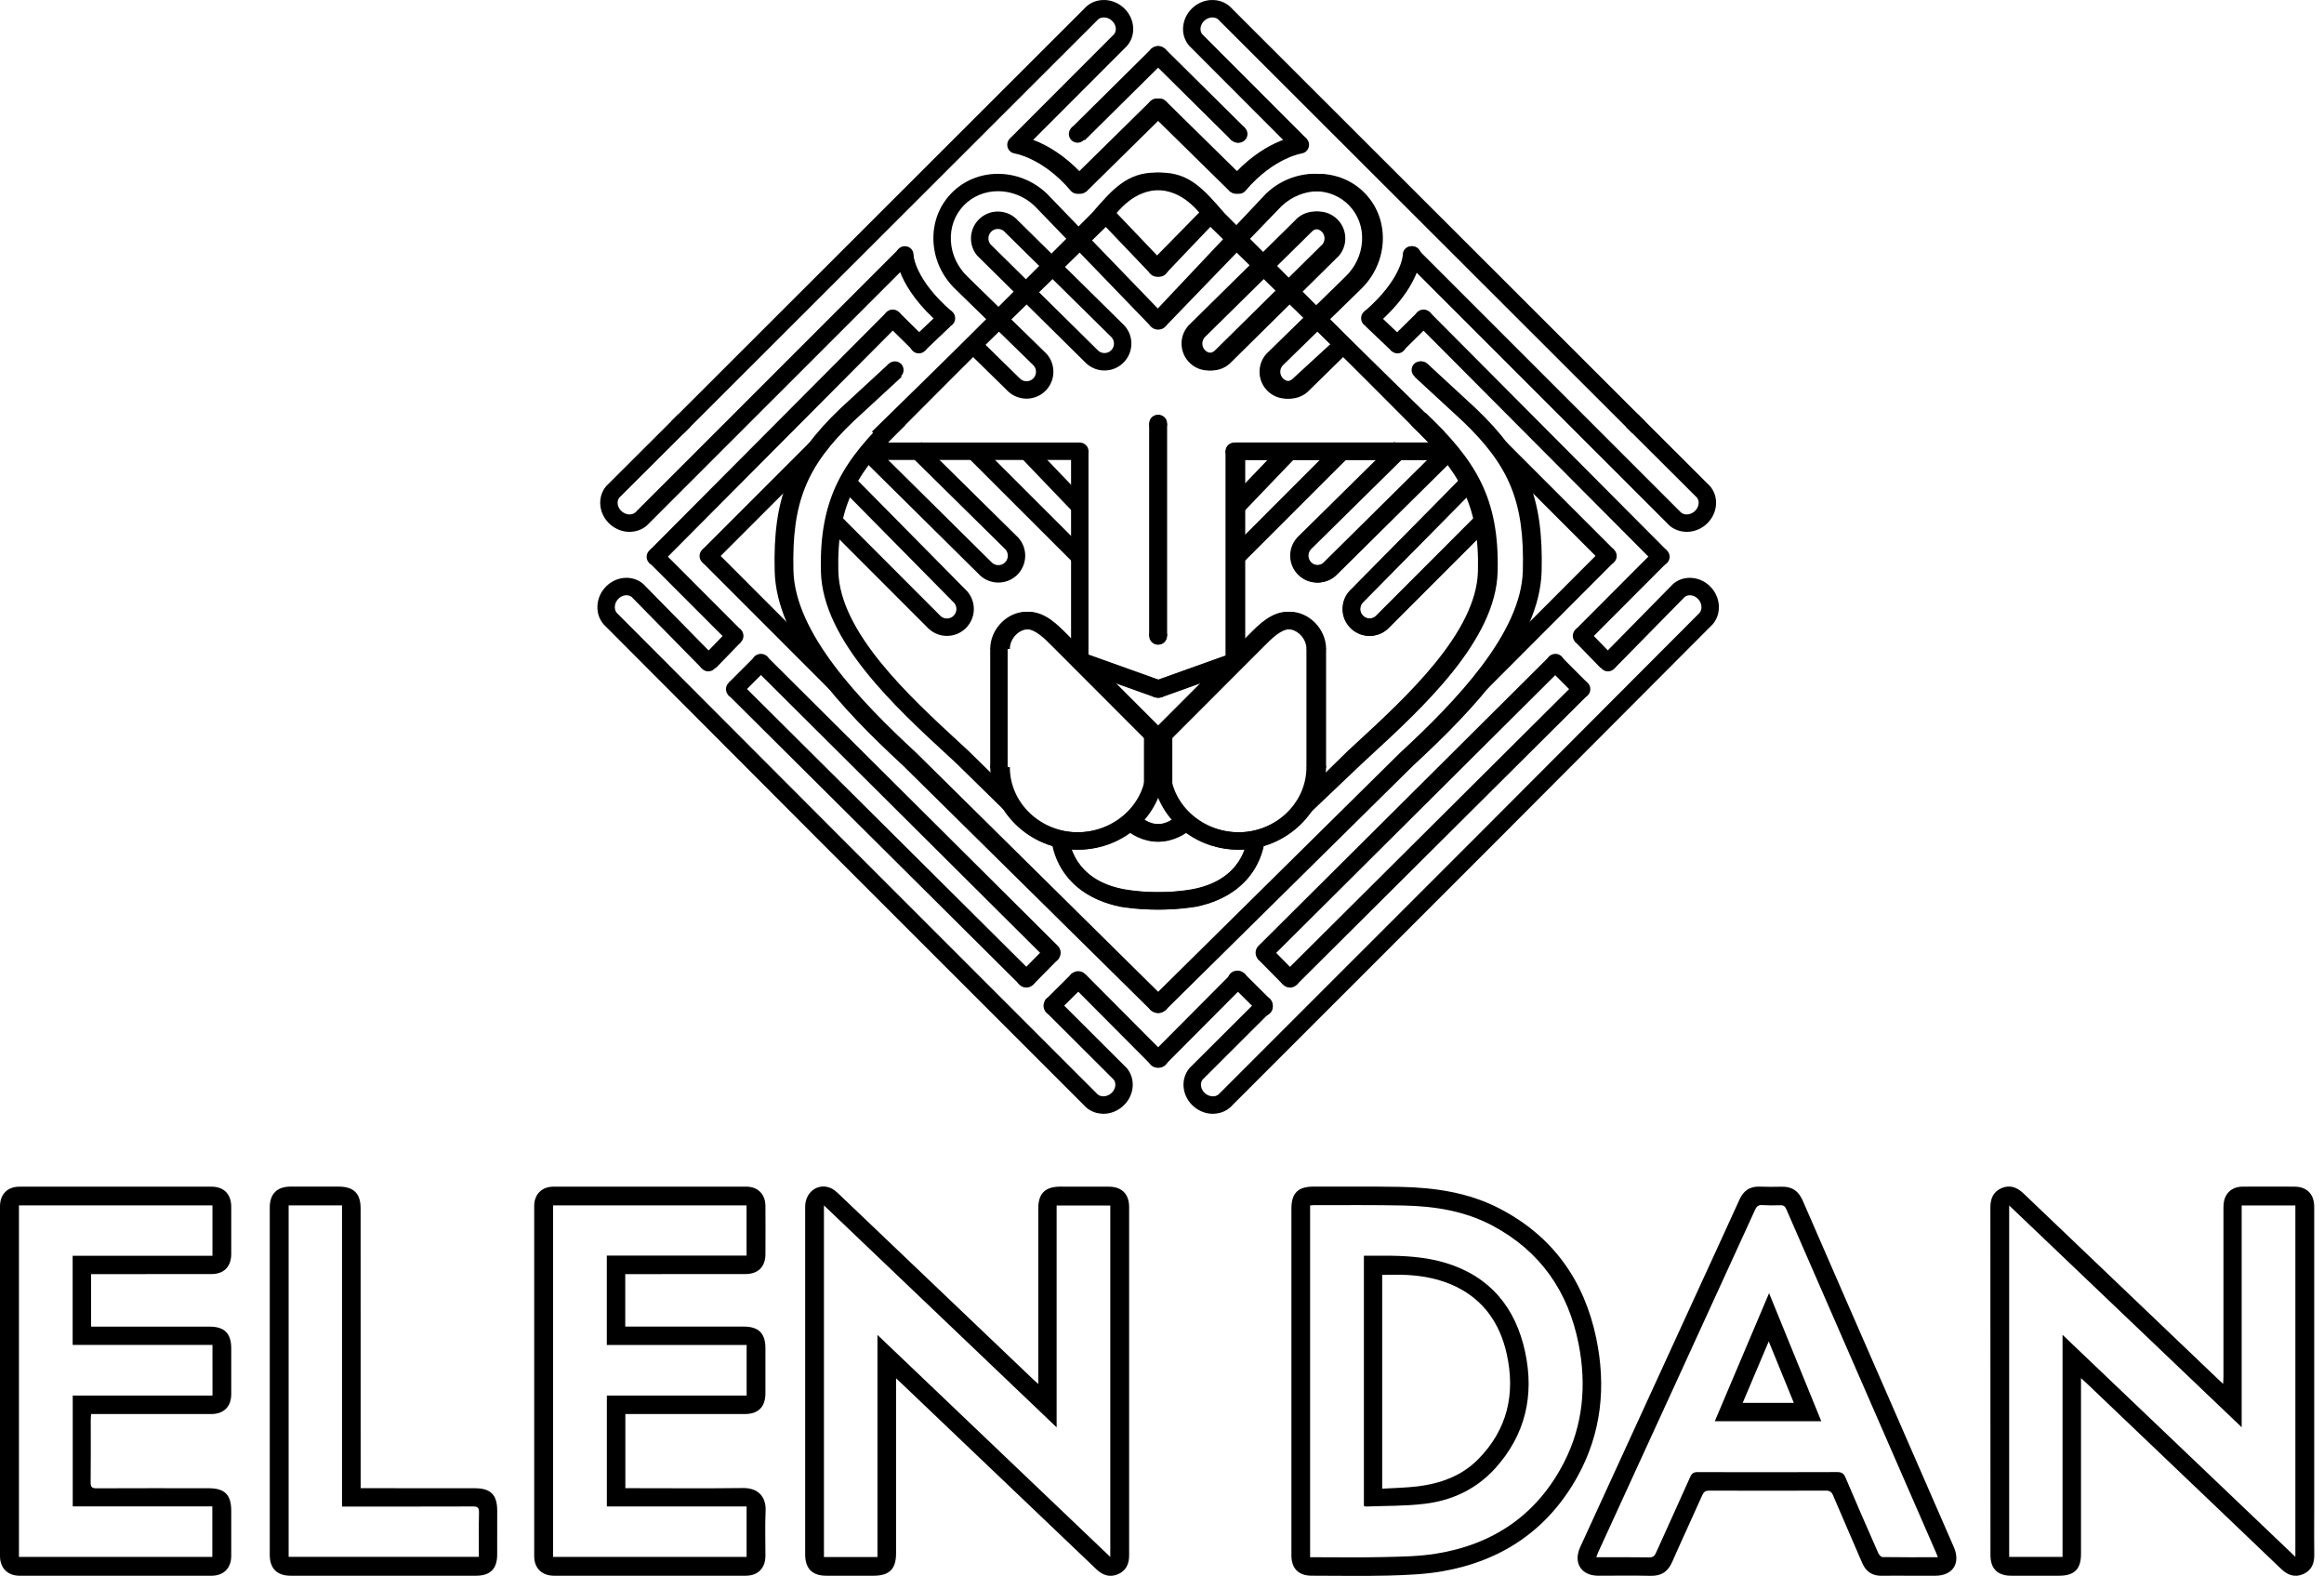 <svg width="118" height="80" viewBox="0 0 118 80" fill="none" xmlns="http://www.w3.org/2000/svg">
<path d="M58.281 53.709C58.281 53.983 58.502 54.201 58.775 54.201C59.046 54.201 59.267 53.982 59.267 53.709C59.267 53.438 59.046 53.215 58.775 53.215C58.502 53.215 58.281 53.419 58.281 53.709Z" fill="black"/>
<path d="M59.33 53.709C59.33 53.983 59.109 54.201 58.836 54.201C58.565 54.201 58.343 53.982 58.343 53.709C58.343 53.438 58.565 53.215 58.836 53.215C59.109 53.215 59.33 53.419 59.33 53.709Z" fill="black"/>
<path d="M58.281 50.929C58.281 51.202 58.502 51.424 58.775 51.424C59.046 51.424 59.267 51.202 59.267 50.929C59.267 50.658 59.046 50.438 58.775 50.438C58.502 50.438 58.281 50.641 58.281 50.929Z" fill="black"/>
<path d="M52.871 48.366C52.871 48.637 53.091 48.858 53.364 48.858C53.635 48.858 53.855 48.637 53.855 48.366C53.855 48.093 53.635 47.872 53.364 47.872C53.091 47.872 52.871 48.077 52.871 48.366Z" fill="black"/>
<path d="M51.617 49.641C51.617 49.911 51.838 50.134 52.11 50.134C52.383 50.134 52.604 49.911 52.604 49.641C52.604 49.367 52.383 49.147 52.11 49.147C51.838 49.147 51.617 49.35 51.617 49.641Z" fill="black"/>
<path d="M54.255 49.793C54.255 50.065 54.477 50.286 54.748 50.286C55.021 50.286 55.242 50.065 55.242 49.793C55.242 49.519 55.021 49.301 54.748 49.301C54.477 49.301 54.255 49.502 54.255 49.793Z" fill="black"/>
<path d="M52.984 51.057C52.984 51.329 53.206 51.549 53.478 51.549C53.75 51.549 53.971 51.329 53.971 51.057C53.971 50.785 53.75 50.565 53.478 50.565C53.206 50.564 52.984 50.767 52.984 51.057Z" fill="black"/>
<path d="M62.334 49.767C62.334 50.038 62.554 50.258 62.827 50.258C63.099 50.258 63.32 50.038 63.32 49.767C63.32 49.493 63.099 49.273 62.827 49.273C62.554 49.273 62.334 49.477 62.334 49.767Z" fill="black"/>
<path d="M63.642 51.091C63.642 51.364 63.863 51.585 64.135 51.585C64.408 51.585 64.628 51.364 64.628 51.091C64.628 50.82 64.408 50.598 64.135 50.598C63.863 50.598 63.642 50.802 63.642 51.091Z" fill="black"/>
<path d="M53.76 48.664L53.129 48.043L51.826 49.364L52.456 49.986L53.76 48.664Z" fill="black"/>
<path d="M53.685 51.399L53.063 50.771L54.437 49.404L55.06 50.032L53.685 51.399Z" fill="black"/>
<path d="M58.362 53.973L54.513 50.105L55.138 49.48L58.99 53.349L58.362 53.973Z" fill="black"/>
<path d="M83.888 28.266C83.888 28.511 84.086 28.711 84.332 28.711C84.577 28.711 84.775 28.511 84.775 28.266C84.775 28.021 84.577 27.822 84.332 27.822C84.086 27.822 83.888 28.005 83.888 28.266Z" fill="black"/>
<path d="M81.2 28.224C81.2 28.47 81.399 28.669 81.643 28.669C81.888 28.669 82.088 28.47 82.088 28.224C82.088 27.979 81.889 27.779 81.643 27.779C81.399 27.779 81.2 27.965 81.2 28.224Z" fill="black"/>
<path d="M81.2 33.637C81.2 33.881 81.399 34.082 81.643 34.082C81.888 34.082 82.088 33.881 82.088 33.637C82.088 33.391 81.889 33.192 81.643 33.192C81.399 33.192 81.2 33.375 81.2 33.637Z" fill="black"/>
<path d="M59.328 50.929C59.328 51.202 59.107 51.424 58.834 51.424C58.563 51.424 58.341 51.202 58.341 50.929C58.341 50.658 58.563 50.438 58.834 50.438C59.107 50.438 59.328 50.641 59.328 50.929Z" fill="black"/>
<path d="M64.739 48.366C64.739 48.637 64.519 48.858 64.246 48.858C63.973 48.858 63.752 48.637 63.752 48.366C63.752 48.093 63.973 47.872 64.246 47.872C64.519 47.872 64.739 48.077 64.739 48.366Z" fill="black"/>
<path d="M65.991 49.641C65.991 49.911 65.772 50.134 65.499 50.134C65.226 50.134 65.005 49.911 65.005 49.641C65.005 49.367 65.226 49.147 65.499 49.147C65.772 49.147 65.991 49.35 65.991 49.641Z" fill="black"/>
<path d="M63.353 49.793C63.353 50.065 63.132 50.286 62.859 50.286C62.586 50.286 62.366 50.065 62.366 49.793C62.366 49.519 62.586 49.301 62.859 49.301C63.132 49.301 63.353 49.502 63.353 49.793Z" fill="black"/>
<path d="M64.624 51.057C64.624 51.329 64.403 51.549 64.13 51.549C63.857 51.549 63.638 51.329 63.638 51.057C63.638 50.785 63.857 50.565 64.13 50.565C64.403 50.564 64.624 50.767 64.624 51.057Z" fill="black"/>
<path d="M65.776 49.363L64.471 48.042L63.843 48.663L65.148 49.984L65.776 49.363Z" fill="black"/>
<path d="M64.536 50.768L63.162 49.401L62.538 50.029L63.912 51.396L64.536 50.768Z" fill="black"/>
<path d="M59.245 53.973L58.619 53.349L62.469 49.48L63.096 50.105L59.245 53.973Z" fill="black"/>
<path d="M59.217 2.781C59.217 3.027 59.02 3.226 58.774 3.226C58.531 3.226 58.331 3.027 58.331 2.781C58.331 2.538 58.53 2.34 58.774 2.34C59.02 2.34 59.217 2.538 59.217 2.781Z" fill="black"/>
<path d="M59.194 13.596C59.194 13.847 58.992 14.048 58.742 14.048C58.491 14.048 58.289 13.847 58.289 13.596C58.289 13.346 58.491 13.144 58.742 13.144C58.992 13.144 59.194 13.346 59.194 13.596Z" fill="black"/>
<path d="M72.541 18.78C72.541 19.02 72.346 19.212 72.108 19.212C71.869 19.212 71.674 19.02 71.674 18.78C71.674 18.54 71.869 18.346 72.108 18.346C72.346 18.346 72.541 18.525 72.541 18.78Z" fill="black"/>
<path d="M45.878 18.788C45.878 19.034 45.679 19.232 45.433 19.232C45.189 19.232 44.989 19.033 44.989 18.788C44.989 18.543 45.188 18.344 45.433 18.344C45.678 18.344 45.878 18.527 45.878 18.788Z" fill="black"/>
<path d="M46.385 12.943C46.385 13.188 46.186 13.388 45.94 13.388C45.695 13.388 45.496 13.188 45.496 12.943C45.496 12.698 45.695 12.498 45.94 12.498C46.186 12.498 46.385 12.682 46.385 12.943Z" fill="black"/>
<path d="M48.498 16.157C48.498 16.405 48.299 16.602 48.054 16.602C47.809 16.602 47.609 16.404 47.609 16.157C47.609 15.913 47.808 15.714 48.054 15.714C48.299 15.714 48.498 15.896 48.498 16.157Z" fill="black"/>
<path d="M47.097 17.495C47.097 17.741 46.897 17.939 46.652 17.939C46.407 17.939 46.207 17.741 46.207 17.495C46.207 17.249 46.406 17.05 46.652 17.05C46.898 17.05 47.097 17.233 47.097 17.495Z" fill="black"/>
<path d="M45.769 16.157C45.769 16.405 45.571 16.602 45.325 16.602C45.08 16.602 44.88 16.404 44.88 16.157C44.88 15.913 45.08 15.714 45.325 15.714C45.57 15.714 45.769 15.896 45.769 16.157Z" fill="black"/>
<path d="M33.721 28.266C33.721 28.511 33.523 28.711 33.277 28.711C33.031 28.711 32.832 28.511 32.832 28.266C32.832 28.021 33.032 27.822 33.277 27.822C33.522 27.822 33.721 28.005 33.721 28.266Z" fill="black"/>
<path d="M37.749 32.283C37.749 32.527 37.55 32.727 37.304 32.727C37.059 32.727 36.86 32.528 36.86 32.283C36.86 32.037 37.059 31.838 37.304 31.838C37.55 31.838 37.749 32.021 37.749 32.283Z" fill="black"/>
<path d="M39.075 33.637C39.075 33.881 38.877 34.082 38.631 34.082C38.385 34.082 38.186 33.881 38.186 33.637C38.186 33.391 38.386 33.192 38.631 33.192C38.876 33.192 39.075 33.375 39.075 33.637Z" fill="black"/>
<path d="M37.749 34.983C37.749 35.228 37.55 35.427 37.304 35.427C37.059 35.427 36.86 35.228 36.86 34.983C36.86 34.738 37.059 34.538 37.304 34.538C37.55 34.538 37.749 34.723 37.749 34.983Z" fill="black"/>
<path d="M36.408 28.224C36.408 28.47 36.209 28.669 35.964 28.669C35.719 28.669 35.52 28.47 35.52 28.224C35.52 27.979 35.719 27.779 35.964 27.779C36.209 27.779 36.408 27.965 36.408 28.224Z" fill="black"/>
<path d="M36.408 33.637C36.408 33.881 36.209 34.082 35.964 34.082C35.719 34.082 35.52 33.881 35.52 33.637C35.52 33.391 35.719 33.192 35.964 33.192C36.209 33.192 36.408 33.375 36.408 33.637Z" fill="black"/>
<path d="M59.238 16.261C59.238 16.518 59.03 16.726 58.773 16.726C58.518 16.726 58.31 16.518 58.31 16.261C58.31 16.004 58.518 15.796 58.773 15.796C59.03 15.796 59.238 16.004 59.238 16.261Z" fill="black"/>
<path d="M55.154 6.802C55.154 7.046 54.956 7.244 54.713 7.244C54.468 7.244 54.27 7.046 54.27 6.802C54.27 6.557 54.468 6.358 54.713 6.358C54.956 6.358 55.154 6.557 55.154 6.802Z" fill="black"/>
<path d="M63.279 6.802C63.279 7.046 63.08 7.244 62.836 7.244C62.592 7.244 62.393 7.046 62.393 6.802C62.393 6.557 62.592 6.358 62.836 6.358C63.08 6.358 63.279 6.557 63.279 6.802Z" fill="black"/>
<path d="M58.289 5.439C58.289 5.683 58.487 5.882 58.731 5.882C58.977 5.882 59.174 5.683 59.174 5.439C59.174 5.194 58.977 4.998 58.731 4.998C58.487 4.998 58.289 5.194 58.289 5.439Z" fill="black"/>
<path d="M59.092 3.095L58.469 2.466L54.407 6.488L55.03 7.117L59.092 3.095Z" fill="black"/>
<path d="M63.144 6.489L59.081 2.468L58.46 3.096L62.522 7.117L63.144 6.489Z" fill="black"/>
<path d="M65.438 7.351C65.438 7.596 65.635 7.795 65.879 7.795C66.124 7.795 66.322 7.596 66.322 7.351C66.322 7.107 66.124 6.908 65.879 6.908C65.635 6.908 65.438 7.107 65.438 7.351Z" fill="black"/>
<path d="M62.3 9.374C62.334 9.653 62.508 9.838 62.764 9.838C63.02 9.838 63.19 9.631 63.227 9.374C63.266 9.119 63.02 8.91 62.764 8.91C62.508 8.91 62.271 9.119 62.3 9.374Z" fill="black"/>
<path d="M63.122 9.652L62.449 9.075C64.103 7.149 65.781 6.917 65.853 6.908L65.964 7.784L65.908 7.347L65.966 7.784C65.952 7.787 64.538 8.002 63.122 9.652Z" fill="black"/>
<path d="M63.093 9.113L59.037 5.128L58.417 5.759L62.472 9.744L63.093 9.113Z" fill="black"/>
<path d="M52.026 7.351C52.026 7.596 51.83 7.795 51.584 7.795C51.339 7.795 51.142 7.596 51.142 7.351C51.142 7.107 51.339 6.908 51.584 6.908C51.83 6.908 52.026 7.107 52.026 7.351Z" fill="black"/>
<path d="M55.163 9.374C55.13 9.653 54.956 9.838 54.699 9.838C54.442 9.838 54.273 9.631 54.235 9.374C54.197 9.119 54.442 8.91 54.699 8.91C54.956 8.91 55.192 9.119 55.163 9.374Z" fill="black"/>
<path d="M54.342 9.652C52.925 8.002 51.512 7.787 51.496 7.784L51.611 6.908C51.682 6.917 53.361 7.149 55.014 9.075L54.342 9.652Z" fill="black"/>
<path d="M59.042 5.756L58.422 5.126L54.371 9.112L54.991 9.743L59.042 5.756Z" fill="black"/>
<path d="M72.717 22.54L61.404 11.465L61.38 11.431C60.779 10.559 59.992 9.667 58.724 9.644C57.65 9.627 57.117 10.236 56.154 11.343L56.075 11.433L45.008 22.536L44.38 21.912L55.437 10.819L55.487 10.763C56.496 9.604 57.229 8.761 58.676 8.761C58.697 8.761 58.718 8.761 58.739 8.761C60.399 8.789 61.398 9.908 62.083 10.893L73.337 21.909L72.717 22.54Z" fill="black"/>
<path d="M50.954 41.1L48.548 38.742L48.172 38.395C45.471 35.909 41.771 32.505 41.682 29.024C41.586 25.244 42.839 23.34 45.339 20.955L45.949 21.595C43.587 23.85 42.477 25.534 42.566 29.002C42.645 32.109 46.186 35.366 48.77 37.744L49.158 38.102L51.573 40.468L50.954 41.1Z" fill="black"/>
<path d="M66.366 41.414L65.758 40.772L68.954 37.744C71.539 35.366 75.079 32.109 75.159 29.002C75.248 25.534 74.138 23.85 71.775 21.595L72.385 20.955C74.888 23.34 76.14 25.244 76.042 29.024C75.954 32.505 72.254 35.909 69.553 38.395L69.166 38.752L66.366 41.414Z" fill="black"/>
<path d="M59.085 51.313L58.463 50.685L71.07 38.231C73.944 35.578 77.24 32.136 77.322 28.972C77.41 25.516 76.665 23.668 74.26 21.375L71.827 19.131L72.427 18.48L74.865 20.73C77.459 23.202 78.301 25.289 78.206 28.996C78.117 32.47 74.857 35.937 71.681 38.87L59.085 51.313Z" fill="black"/>
<path d="M58.349 21.503C58.349 21.749 58.547 21.947 58.791 21.947C59.036 21.947 59.234 21.749 59.234 21.503C59.234 21.259 59.036 21.061 58.791 21.061C58.547 21.061 58.349 21.244 58.349 21.503Z" fill="black"/>
<path d="M54.355 22.906C54.355 23.151 54.56 23.349 54.813 23.349C55.064 23.349 55.269 23.151 55.269 22.906C55.269 22.661 55.064 22.464 54.813 22.464C54.56 22.464 54.355 22.646 54.355 22.906Z" fill="black"/>
<path d="M58.348 32.28C58.348 32.525 58.546 32.723 58.791 32.723C59.035 32.723 59.232 32.525 59.232 32.28C59.232 32.036 59.035 31.838 58.791 31.838C58.546 31.838 58.348 32.021 58.348 32.28Z" fill="black"/>
<path d="M58.331 34.98C58.331 35.225 58.53 35.423 58.774 35.423C59.019 35.423 59.216 35.225 59.216 34.98C59.216 34.736 59.018 34.539 58.774 34.539C58.531 34.539 58.331 34.721 58.331 34.98Z" fill="black"/>
<path d="M58.463 51.313L45.847 38.862C42.682 35.937 39.421 32.47 39.334 28.996C39.238 25.289 40.08 23.203 42.668 20.735L45.113 18.48L45.712 19.131L43.272 21.38C40.871 23.668 40.128 25.515 40.217 28.972C40.297 32.136 43.594 35.578 46.458 38.22L59.084 50.684L58.463 51.313Z" fill="black"/>
<path d="M59.233 21.503H58.35V32.28H59.233V21.503Z" fill="black"/>
<path d="M55.267 22.878H54.383V33.655H55.267V22.878Z" fill="black"/>
<path d="M63.136 22.906C63.136 23.151 62.931 23.349 62.68 23.349C62.426 23.349 62.223 23.151 62.223 22.906C62.223 22.661 62.426 22.464 62.68 22.464C62.931 22.464 63.136 22.646 63.136 22.906Z" fill="black"/>
<path d="M63.108 22.878H62.225V33.655H63.108V22.878Z" fill="black"/>
<path d="M58.929 34.564L54.924 33.132L54.626 33.965L58.631 35.398L58.929 34.564Z" fill="black"/>
<path d="M62.902 33.973L62.605 33.14L58.599 34.572L58.897 35.405L62.902 33.973Z" fill="black"/>
<path d="M58.503 37.889L53.699 33.078C53.625 33.007 53.542 32.923 53.458 32.838C53.042 32.416 52.57 31.94 52.114 31.94C51.616 31.94 51.162 32.418 51.162 32.945H50.278C50.278 31.938 51.136 31.055 52.114 31.055C52.939 31.055 53.577 31.699 54.088 32.217C54.167 32.298 54.245 32.376 54.32 32.448L59.131 37.264L58.503 37.889Z" fill="black"/>
<path d="M58.991 37.889L58.365 37.264L63.172 32.453C63.252 32.376 63.329 32.298 63.409 32.218C63.92 31.699 64.556 31.055 65.382 31.055C66.359 31.055 67.219 31.938 67.219 32.945H66.335C66.335 32.418 65.881 31.94 65.382 31.94C64.925 31.94 64.455 32.417 64.038 32.838C63.952 32.923 63.871 33.007 63.793 33.083L58.991 37.889Z" fill="black"/>
<path d="M54.675 43.132C52.291 43.132 50.278 41.186 50.278 38.878H51.161C51.161 40.704 52.771 42.25 54.675 42.25C56.612 42.25 58.188 40.779 58.188 38.97H59.073C59.074 41.265 57.1 43.132 54.675 43.132Z" fill="black"/>
<path d="M62.858 43.133C60.453 43.133 58.498 41.265 58.498 38.97H59.381C59.381 40.779 60.94 42.25 62.858 42.25C64.775 42.25 66.334 40.764 66.334 38.942H67.219C67.219 41.254 65.262 43.133 62.858 43.133Z" fill="black"/>
<path d="M59.411 37.344H58.084V39.932H59.411V37.344Z" fill="black"/>
<path d="M51.162 32.917H50.278V38.97H51.162V32.917Z" fill="black"/>
<path d="M67.218 32.917H66.334V38.97H67.218V32.917Z" fill="black"/>
<path d="M58.761 42.728C58.024 42.728 57.389 42.345 57.053 42.019L57.669 41.386L57.361 41.702L57.667 41.384C57.775 41.485 58.75 42.354 59.782 41.379L60.389 42.023C59.84 42.542 59.275 42.728 58.761 42.728Z" fill="black"/>
<path d="M58.733 46.175C57.663 46.175 56.902 46.036 56.855 46.028C53.648 45.347 53.43 42.749 53.428 42.723L54.31 42.662L53.87 42.691L54.31 42.657C54.317 42.739 54.502 44.625 57.027 45.161C57.032 45.161 58.646 45.452 60.429 45.157C63.13 44.708 63.313 42.744 63.32 42.662L64.202 42.72C64.201 42.747 63.988 45.463 60.574 46.029C59.916 46.139 59.283 46.175 58.733 46.175Z" fill="black"/>
<path d="M47.766 16.494C45.521 14.565 45.498 13.008 45.498 12.943L46.382 12.945L45.939 12.943L46.382 12.938C46.382 12.95 46.442 14.19 48.342 15.822L47.766 16.494Z" fill="black"/>
<path d="M71.264 12.943C71.264 13.188 71.462 13.388 71.707 13.388C71.954 13.388 72.152 13.188 72.152 12.943C72.152 12.698 71.954 12.498 71.707 12.498C71.463 12.498 71.264 12.682 71.264 12.943Z" fill="black"/>
<path d="M69.149 16.157C69.149 16.405 69.349 16.602 69.595 16.602C69.84 16.602 70.039 16.404 70.039 16.157C70.039 15.913 69.84 15.714 69.595 15.714C69.349 15.714 69.149 15.896 69.149 16.157Z" fill="black"/>
<path d="M69.883 16.493L69.306 15.822C71.214 14.183 71.266 12.956 71.266 12.945L72.151 12.943C72.151 13.007 72.128 14.565 69.883 16.493Z" fill="black"/>
<path d="M48.267 16.559L47.659 15.92L46.346 17.168L46.954 17.807L48.267 16.559Z" fill="black"/>
<path d="M46.918 17.104L45.642 15.846L45.021 16.475L46.297 17.734L46.918 17.104Z" fill="black"/>
<path d="M33.59 28.58L32.963 27.955L45.037 15.825L45.663 16.449L33.59 28.58Z" fill="black"/>
<path d="M36.993 32.594L32.983 28.58L33.608 27.954L37.617 31.97L36.993 32.594Z" fill="black"/>
<path d="M37.624 32.594L36.99 31.979L35.702 33.306L36.336 33.922L37.624 32.594Z" fill="black"/>
<path d="M38.991 33.914L38.366 33.288L37.005 34.648L37.63 35.274L38.991 33.914Z" fill="black"/>
<path d="M56.026 56.54C56.005 56.54 55.982 56.54 55.961 56.536C55.588 56.52 55.254 56.361 55.019 56.086L41.738 42.811L30.777 31.823C30.505 31.585 30.346 31.252 30.334 30.878C30.32 30.512 30.445 30.151 30.689 29.864C30.933 29.575 31.267 29.39 31.629 29.344C32.008 29.294 32.372 29.4 32.652 29.637L32.682 29.666L36.279 33.327L35.65 33.946L32.07 30.302C31.981 30.234 31.866 30.204 31.743 30.22C31.599 30.239 31.464 30.314 31.365 30.434C31.263 30.554 31.21 30.699 31.217 30.843C31.222 30.972 31.274 31.086 31.364 31.162L31.392 31.188L42.364 42.185L55.684 55.505C55.758 55.595 55.871 55.647 56 55.654C56.146 55.657 56.292 55.609 56.41 55.509C56.642 55.317 56.701 55.005 56.548 54.806L53.063 51.328L53.686 50.703L57.217 54.226C57.694 54.801 57.586 55.68 56.976 56.187C56.704 56.416 56.369 56.54 56.026 56.54Z" fill="black"/>
<path d="M31.965 26.999C31.621 26.999 31.286 26.876 31.014 26.649C30.404 26.14 30.296 25.259 30.773 24.686L30.802 24.656L34.435 21.032L35.061 21.659L31.444 25.264C31.29 25.465 31.35 25.778 31.58 25.969C31.699 26.069 31.849 26.12 31.99 26.115C32.119 26.107 32.231 26.055 32.308 25.964L32.335 25.935L45.627 12.645L46.254 13.27L32.974 26.547C32.737 26.82 32.404 26.98 32.031 26.996C32.009 26.999 31.986 26.999 31.965 26.999Z" fill="black"/>
<path d="M34.712 22.006L34.087 21.381L55.041 0.452C55.275 0.179 55.609 0.019 55.982 0.002C56.346 -0.017 56.709 0.108 56.999 0.349C57.289 0.59 57.477 0.924 57.526 1.286C57.578 1.663 57.476 2.028 57.24 2.311L57.214 2.342L51.897 7.663L51.272 7.037L56.571 1.732C56.639 1.643 56.667 1.528 56.651 1.406C56.631 1.263 56.553 1.129 56.434 1.029C56.314 0.929 56.173 0.88 56.024 0.885C55.895 0.891 55.782 0.944 55.705 1.034L55.678 1.065L34.712 22.006Z" fill="black"/>
<path d="M36.277 28.537L35.651 27.912L41.144 22.42L41.769 23.045L36.277 28.537Z" fill="black"/>
<path d="M42.755 34.391L36.279 27.911L35.654 28.537L42.129 35.016L42.755 34.391Z" fill="black"/>
<path d="M53.051 48.609L38.283 33.916L38.906 33.289L53.674 47.98L53.051 48.609Z" fill="black"/>
<path d="M52.394 49.358L37.583 34.634L36.96 35.26L51.771 49.984L52.394 49.358Z" fill="black"/>
<path d="M58.392 2.781C58.392 3.027 58.589 3.226 58.834 3.226C59.078 3.226 59.275 3.027 59.275 2.781C59.275 2.538 59.078 2.34 58.834 2.34C58.589 2.34 58.392 2.538 58.392 2.781Z" fill="black"/>
<path d="M58.415 13.596C58.415 13.847 58.616 14.048 58.866 14.048C59.117 14.048 59.32 13.847 59.32 13.596C59.32 13.346 59.117 13.144 58.866 13.144C58.616 13.144 58.415 13.346 58.415 13.596Z" fill="black"/>
<path d="M71.729 18.788C71.729 19.034 71.929 19.232 72.174 19.232C72.419 19.232 72.618 19.033 72.618 18.788C72.618 18.543 72.42 18.344 72.174 18.344C71.929 18.344 71.729 18.527 71.729 18.788Z" fill="black"/>
<path d="M71.224 12.943C71.224 13.188 71.422 13.388 71.668 13.388C71.914 13.388 72.113 13.188 72.113 12.943C72.113 12.698 71.914 12.498 71.668 12.498C71.422 12.498 71.224 12.682 71.224 12.943Z" fill="black"/>
<path d="M69.11 16.157C69.11 16.405 69.308 16.602 69.553 16.602C69.799 16.602 69.998 16.404 69.998 16.157C69.998 15.913 69.799 15.714 69.553 15.714C69.308 15.714 69.11 15.896 69.11 16.157Z" fill="black"/>
<path d="M70.513 17.495C70.513 17.741 70.712 17.939 70.958 17.939C71.202 17.939 71.401 17.741 71.401 17.495C71.401 17.249 71.203 17.05 70.958 17.05C70.712 17.05 70.513 17.233 70.513 17.495Z" fill="black"/>
<path d="M71.839 16.157C71.839 16.405 72.039 16.602 72.283 16.602C72.528 16.602 72.728 16.404 72.728 16.157C72.728 15.913 72.529 15.714 72.283 15.714C72.039 15.714 71.839 15.896 71.839 16.157Z" fill="black"/>
<path d="M79.859 32.283C79.859 32.527 80.058 32.727 80.304 32.727C80.549 32.727 80.749 32.528 80.749 32.283C80.749 32.037 80.549 31.838 80.304 31.838C80.059 31.838 79.859 32.021 79.859 32.283Z" fill="black"/>
<path d="M78.533 33.637C78.533 33.881 78.732 34.082 78.977 34.082C79.223 34.082 79.422 33.881 79.422 33.637C79.422 33.391 79.224 33.192 78.977 33.192C78.732 33.192 78.533 33.375 78.533 33.637Z" fill="black"/>
<path d="M79.859 34.983C79.859 35.228 80.058 35.427 80.304 35.427C80.549 35.427 80.749 35.228 80.749 34.983C80.749 34.738 80.549 34.538 80.304 34.538C80.059 34.538 79.859 34.723 79.859 34.983Z" fill="black"/>
<path d="M58.37 16.261C58.37 16.518 58.578 16.726 58.835 16.726C59.091 16.726 59.299 16.518 59.299 16.261C59.299 16.004 59.091 15.796 58.835 15.796C58.578 15.796 58.37 16.004 58.37 16.261Z" fill="black"/>
<path d="M62.455 6.802C62.455 7.046 62.652 7.244 62.896 7.244C63.141 7.244 63.34 7.046 63.34 6.802C63.34 6.557 63.141 6.358 62.896 6.358C62.652 6.358 62.455 6.557 62.455 6.802Z" fill="black"/>
<path d="M59.32 5.439C59.32 5.683 59.122 5.882 58.877 5.882C58.633 5.882 58.433 5.683 58.433 5.439C58.433 5.194 58.633 4.998 58.877 4.998C59.122 4.998 59.32 5.194 59.32 5.439Z" fill="black"/>
<path d="M63.209 6.488L59.147 2.467L58.524 3.096L62.586 7.117L63.209 6.488Z" fill="black"/>
<path d="M55.082 7.117L54.461 6.488L58.522 2.467L59.145 3.096L55.082 7.117Z" fill="black"/>
<path d="M52.172 7.351C52.172 7.596 51.973 7.795 51.729 7.795C51.485 7.795 51.287 7.596 51.287 7.351C51.287 7.107 51.485 6.908 51.729 6.908C51.973 6.908 52.172 7.107 52.172 7.351Z" fill="black"/>
<path d="M55.308 9.374C55.275 9.653 55.1 9.838 54.844 9.838C54.59 9.838 54.419 9.631 54.38 9.374C54.342 9.119 54.59 8.91 54.844 8.91C55.1 8.91 55.338 9.119 55.308 9.374Z" fill="black"/>
<path d="M54.487 9.652C53.071 8.002 51.656 7.787 51.643 7.784L51.756 6.908C51.828 6.917 53.506 7.149 55.159 9.075L54.487 9.652Z" fill="black"/>
<path d="M59.192 5.755L58.571 5.125L54.52 9.113L55.141 9.744L59.192 5.755Z" fill="black"/>
<path d="M65.582 7.351C65.582 7.596 65.781 7.795 66.025 7.795C66.269 7.795 66.467 7.596 66.467 7.351C66.467 7.107 66.269 6.908 66.025 6.908C65.781 6.908 65.582 7.107 65.582 7.351Z" fill="black"/>
<path d="M62.446 9.374C62.478 9.653 62.654 9.838 62.91 9.838C63.165 9.838 63.335 9.631 63.373 9.374C63.411 9.119 63.165 8.91 62.91 8.91C62.654 8.91 62.416 9.119 62.446 9.374Z" fill="black"/>
<path d="M63.266 9.652L62.596 9.075C64.249 7.149 65.927 6.917 65.998 6.908L66.108 7.784L66.053 7.347L66.112 7.784C66.097 7.787 64.683 8.002 63.266 9.652Z" fill="black"/>
<path d="M63.241 9.113L59.188 5.128L58.568 5.758L62.621 9.743L63.241 9.113Z" fill="black"/>
<path d="M44.891 22.54L44.273 21.909L55.525 10.893C56.212 9.908 57.21 8.789 58.869 8.761C58.891 8.761 58.913 8.761 58.934 8.761C60.379 8.761 61.112 9.601 62.12 10.761L62.17 10.819L73.227 21.912L72.601 22.535L61.515 11.411L61.454 11.342C60.491 10.236 59.967 9.628 58.885 9.644C57.616 9.666 56.829 10.559 56.229 11.43L56.174 11.494L44.891 22.54Z" fill="black"/>
<path d="M66.656 41.1L66.036 40.468L68.442 38.109L68.838 37.744C71.422 35.366 74.962 32.109 75.042 29.002C75.131 25.532 74.022 23.849 71.659 21.595L72.269 20.955C74.771 23.34 76.023 25.243 75.926 29.024C75.837 32.505 72.138 35.909 69.437 38.395L69.05 38.752L66.656 41.1Z" fill="black"/>
<path d="M58.524 51.313L45.918 38.862C42.752 35.937 39.492 32.47 39.403 28.996C39.308 25.289 40.15 23.203 42.739 20.735L45.183 18.48L45.782 19.131L43.343 21.38C40.942 23.668 40.199 25.515 40.287 28.974C40.368 32.136 43.664 35.578 46.528 38.22L59.145 50.684L58.524 51.313Z" fill="black"/>
<path d="M59.26 21.503C59.26 21.749 59.061 21.947 58.817 21.947C58.571 21.947 58.373 21.749 58.373 21.503C58.373 21.259 58.571 21.061 58.817 21.061C59.062 21.061 59.26 21.244 59.26 21.503Z" fill="black"/>
<path d="M63.252 22.906C63.252 23.151 63.049 23.349 62.797 23.349C62.544 23.349 62.339 23.151 62.339 22.906C62.339 22.661 62.544 22.464 62.797 22.464C63.049 22.464 63.252 22.646 63.252 22.906Z" fill="black"/>
<path d="M59.26 32.28C59.26 32.525 59.062 32.723 58.817 32.723C58.575 32.723 58.376 32.525 58.376 32.28C58.376 32.036 58.575 31.838 58.817 31.838C59.062 31.838 59.26 32.021 59.26 32.28Z" fill="black"/>
<path d="M59.275 34.98C59.275 35.225 59.078 35.423 58.835 35.423C58.591 35.423 58.392 35.225 58.392 34.98C58.392 34.736 58.59 34.539 58.835 34.539C59.078 34.539 59.275 34.721 59.275 34.98Z" fill="black"/>
<path d="M59.145 51.313L58.524 50.684L71.139 38.231C74.013 35.578 77.31 32.136 77.39 28.972C77.479 25.515 76.735 23.668 74.329 21.375L71.896 19.131L72.495 18.48L74.933 20.73C77.528 23.202 78.37 25.289 78.276 28.996C78.186 32.47 74.927 35.937 71.749 38.87L59.145 51.313Z" fill="black"/>
<path d="M59.26 21.503H58.376V32.28H59.26V21.503Z" fill="black"/>
<path d="M63.226 22.878H62.341V33.655H63.226V22.878Z" fill="black"/>
<path d="M62.989 33.958L62.69 33.125L58.686 34.561L58.984 35.394L62.989 33.958Z" fill="black"/>
<path d="M59.011 34.566L55.006 33.134L54.708 33.967L58.713 35.4L59.011 34.566Z" fill="black"/>
<path d="M59.103 37.889L58.478 37.264L63.283 32.453C63.365 32.376 63.441 32.298 63.52 32.218C64.032 31.699 64.668 31.055 65.495 31.055C66.473 31.055 67.332 31.938 67.332 32.945H66.448C66.448 32.418 65.993 31.94 65.496 31.94C65.039 31.94 64.566 32.417 64.151 32.838C64.066 32.923 63.984 33.007 63.905 33.083L59.103 37.889Z" fill="black"/>
<path d="M58.618 37.889L53.812 33.078C53.737 33.007 53.655 32.923 53.571 32.838C53.154 32.416 52.683 31.94 52.227 31.94C51.729 31.94 51.274 32.418 51.274 32.945H50.391C50.391 31.938 51.249 31.055 52.227 31.055C53.053 31.055 53.69 31.699 54.201 32.217C54.28 32.298 54.358 32.376 54.432 32.448L59.244 37.264L58.618 37.889Z" fill="black"/>
<path d="M62.932 43.132C60.508 43.132 58.535 41.265 58.535 38.97H59.418C59.418 40.779 60.996 42.25 62.932 42.25C64.837 42.25 66.447 40.704 66.447 38.878H67.331C67.331 41.186 65.317 43.132 62.932 43.132Z" fill="black"/>
<path d="M54.751 43.133C52.347 43.133 50.391 41.254 50.391 38.942H51.274C51.274 40.764 52.833 42.25 54.751 42.25C56.668 42.25 58.227 40.779 58.227 38.97H59.111C59.111 41.265 57.154 43.133 54.751 43.133Z" fill="black"/>
<path d="M59.524 37.344H58.198V39.932H59.524V37.344Z" fill="black"/>
<path d="M67.331 32.917H66.447V38.97H67.331V32.917Z" fill="black"/>
<path d="M58.847 42.727C58.332 42.727 57.768 42.542 57.218 42.023L57.826 41.379C58.888 42.383 59.897 41.426 59.939 41.386L60.555 42.019C60.22 42.345 59.585 42.727 58.847 42.727Z" fill="black"/>
<path d="M58.873 46.175C58.324 46.175 57.692 46.139 57.034 46.029C53.62 45.463 53.407 42.747 53.406 42.72L54.289 42.663C54.295 42.744 54.477 44.708 57.179 45.157C58.969 45.453 60.575 45.161 60.592 45.157C63.105 44.624 63.292 42.738 63.297 42.657L64.18 42.723C64.178 42.749 63.959 45.347 60.765 46.027C60.71 46.034 59.946 46.175 58.873 46.175Z" fill="black"/>
<path d="M69.842 16.493L69.266 15.822C71.174 14.183 71.226 12.956 71.226 12.945L72.11 12.943C72.11 13.007 72.088 14.565 69.842 16.493Z" fill="black"/>
<path d="M70.652 17.814L69.339 16.567L69.949 15.927L71.261 17.175L70.652 17.814Z" fill="black"/>
<path d="M72.594 16.475L71.974 15.846L70.698 17.104L71.319 17.733L72.594 16.475Z" fill="black"/>
<path d="M84.019 28.58L71.945 16.449L72.572 15.825L84.644 27.955L84.019 28.58Z" fill="black"/>
<path d="M84.624 28.576L83.998 27.951L79.99 31.969L80.615 32.594L84.624 28.576Z" fill="black"/>
<path d="M81.905 33.293L80.617 31.967L79.982 32.583L81.27 33.909L81.905 33.293Z" fill="black"/>
<path d="M80.6 34.661L79.242 33.3L78.616 33.925L79.974 35.286L80.6 34.661Z" fill="black"/>
<path d="M61.582 56.54C61.239 56.54 60.905 56.417 60.631 56.188C60.342 55.947 60.155 55.614 60.105 55.253C60.052 54.876 60.154 54.511 60.392 54.226L60.418 54.198L63.922 50.704L64.546 51.329L61.06 54.806C60.992 54.894 60.965 55.01 60.981 55.131C61.001 55.277 61.078 55.41 61.198 55.51C61.317 55.61 61.466 55.658 61.608 55.654C61.737 55.648 61.849 55.596 61.924 55.505L61.953 55.476L75.246 42.186L86.244 31.163C86.334 31.086 86.388 30.972 86.391 30.844C86.398 30.699 86.344 30.555 86.244 30.435C86.144 30.315 86.009 30.239 85.865 30.221C85.743 30.205 85.628 30.235 85.54 30.303L81.96 33.947L81.329 33.327L84.956 29.638C85.237 29.401 85.602 29.296 85.978 29.345C86.341 29.391 86.676 29.576 86.92 29.865C87.163 30.152 87.289 30.513 87.275 30.878C87.261 31.252 87.104 31.585 86.83 31.823L75.872 42.81L62.591 56.087C62.355 56.361 62.021 56.521 61.648 56.537C61.625 56.54 61.605 56.54 61.582 56.54Z" fill="black"/>
<path d="M85.643 26.999C85.621 26.999 85.599 26.999 85.578 26.996C85.204 26.98 84.871 26.82 84.635 26.547L71.356 13.27L71.98 12.645L85.299 25.964C85.376 26.055 85.488 26.108 85.618 26.115C85.763 26.12 85.909 26.069 86.029 25.969C86.148 25.869 86.225 25.734 86.244 25.592C86.261 25.47 86.233 25.354 86.165 25.264L82.547 21.657L83.172 21.032L86.833 24.686C87.07 24.97 87.172 25.333 87.121 25.712C87.071 26.074 86.884 26.406 86.594 26.649C86.322 26.877 85.986 26.999 85.643 26.999Z" fill="black"/>
<path d="M82.897 22.006L61.915 1.05L61.903 1.034C61.828 0.944 61.715 0.891 61.584 0.885C61.438 0.88 61.294 0.929 61.175 1.029C61.055 1.129 60.978 1.263 60.959 1.406C60.941 1.529 60.97 1.644 61.038 1.732L66.337 7.037L65.711 7.663L60.368 2.311C60.131 2.028 60.029 1.663 60.082 1.286C60.131 0.924 60.319 0.59 60.609 0.349C60.899 0.108 61.257 -0.017 61.626 0.002C61.998 0.019 62.333 0.179 62.568 0.452L83.521 21.381L82.897 22.006Z" fill="black"/>
<path d="M81.956 27.911L76.464 22.419L75.839 23.044L81.33 28.536L81.956 27.911Z" fill="black"/>
<path d="M81.947 28.535L81.321 27.909L74.849 34.392L75.475 35.017L81.947 28.535Z" fill="black"/>
<path d="M64.559 48.609L63.934 47.98L78.702 33.289L79.326 33.916L64.559 48.609Z" fill="black"/>
<path d="M80.646 35.257L80.022 34.631L65.217 49.361L65.84 49.988L80.646 35.257Z" fill="black"/>
<path d="M52.122 20.237C51.755 20.237 51.387 20.09 51.118 19.801L49.094 17.816L49.713 17.184L51.765 19.195C51.943 19.393 52.248 19.408 52.444 19.23C52.638 19.054 52.657 18.755 52.486 18.559L48.523 14.691C47.847 14.048 47.446 13.19 47.397 12.276C47.349 11.352 47.663 10.484 48.285 9.831C49.562 8.489 51.746 8.489 53.155 9.829L59.049 15.932L58.414 16.546L52.531 10.455C51.489 9.465 49.865 9.453 48.925 10.439C48.473 10.916 48.244 11.55 48.281 12.228C48.316 12.916 48.62 13.563 49.136 14.053L53.134 17.956C53.639 18.515 53.595 19.38 53.037 19.885C52.777 20.121 52.45 20.237 52.122 20.237Z" fill="black"/>
<path d="M56.082 18.807C56.059 18.807 56.034 18.807 56.012 18.805C55.653 18.788 55.321 18.632 55.076 18.369L49.61 12.97C49.133 12.389 49.217 11.527 49.8 11.049C50.367 10.582 51.203 10.651 51.687 11.196L57.091 16.526C57.336 16.795 57.462 17.145 57.443 17.51C57.425 17.873 57.266 18.209 56.995 18.454C56.743 18.683 56.42 18.807 56.082 18.807ZM50.283 12.393L55.723 17.764C55.809 17.86 55.927 17.916 56.056 17.922C56.186 17.927 56.308 17.885 56.403 17.799C56.499 17.712 56.555 17.593 56.561 17.465C56.567 17.341 56.524 17.22 56.443 17.126L50.964 11.725C50.79 11.588 50.539 11.585 50.361 11.731C50.161 11.895 50.128 12.189 50.283 12.393Z" fill="black"/>
<path d="M50.692 29.573C50.668 29.573 50.645 29.573 50.622 29.572C50.262 29.553 49.931 29.398 49.686 29.134L43.752 23.264L44.374 22.634L50.334 28.531C50.42 28.627 50.539 28.682 50.667 28.688C50.794 28.696 50.918 28.651 51.014 28.565C51.208 28.39 51.225 28.09 51.054 27.892L46.163 23.072L46.783 22.441L51.703 27.294C52.208 27.85 52.164 28.716 51.608 29.22C51.353 29.45 51.03 29.573 50.692 29.573Z" fill="black"/>
<path d="M66.87 29.574C66.531 29.574 66.21 29.45 65.956 29.22C65.399 28.716 65.355 27.851 65.86 27.294L65.876 27.274L70.778 22.441L71.399 23.072L66.508 27.892C66.337 28.09 66.355 28.39 66.55 28.566C66.644 28.652 66.767 28.696 66.895 28.689C67.024 28.683 67.143 28.627 67.229 28.532L67.245 28.513L73.188 22.634L73.81 23.264L67.875 29.135C67.633 29.398 67.301 29.553 66.941 29.573C66.917 29.574 66.894 29.574 66.87 29.574Z" fill="black"/>
<path d="M48.079 32.281C47.744 32.281 47.424 32.159 47.172 31.934L47.153 31.917L42.008 26.768L42.634 26.142L47.768 31.282C47.863 31.364 47.983 31.402 48.108 31.396C48.236 31.388 48.353 31.332 48.44 31.235C48.525 31.139 48.568 31.016 48.561 30.888C48.553 30.76 48.497 30.642 48.4 30.556L48.379 30.538L42.712 24.796L43.341 24.176L49 29.906C49.266 30.147 49.422 30.477 49.444 30.837C49.465 31.2 49.342 31.551 49.1 31.823C48.857 32.095 48.523 32.257 48.16 32.278C48.132 32.281 48.105 32.281 48.079 32.281Z" fill="black"/>
<path d="M69.552 32.28C69.527 32.28 69.498 32.28 69.472 32.278C69.107 32.257 68.774 32.095 68.531 31.823C68.289 31.551 68.167 31.2 68.188 30.837C68.208 30.477 68.367 30.147 68.631 29.906L74.291 24.176L74.919 24.796L69.231 30.556C69.136 30.642 69.079 30.76 69.072 30.888C69.064 31.016 69.106 31.139 69.193 31.235C69.278 31.331 69.395 31.388 69.523 31.396C69.646 31.402 69.767 31.364 69.862 31.282L74.998 26.142L75.624 26.768L70.459 31.934C70.207 32.159 69.888 32.28 69.552 32.28Z" fill="black"/>
<path d="M61.357 18.807C61.017 18.807 60.695 18.682 60.442 18.454C60.171 18.209 60.013 17.872 59.994 17.509C59.976 17.144 60.102 16.795 60.345 16.525L60.364 16.506L65.753 11.193C65.981 10.937 66.294 10.778 66.638 10.744C67.001 10.708 67.356 10.816 67.638 11.048C67.92 11.279 68.095 11.606 68.131 11.969C68.165 12.332 68.058 12.687 67.826 12.97L67.795 13.002L62.36 18.367C62.118 18.631 61.786 18.787 61.426 18.804C61.403 18.807 61.38 18.807 61.357 18.807ZM60.994 17.126C60.913 17.22 60.871 17.341 60.876 17.465C60.883 17.593 60.939 17.712 61.035 17.799C61.129 17.885 61.254 17.927 61.382 17.922C61.51 17.916 61.628 17.86 61.715 17.764L61.732 17.747L67.156 12.393C67.229 12.296 67.262 12.177 67.251 12.056C67.238 11.927 67.177 11.813 67.078 11.731C66.979 11.649 66.854 11.611 66.725 11.623C66.632 11.633 66.544 11.668 66.473 11.724L60.994 17.126Z" fill="black"/>
<path d="M65.316 20.237C64.99 20.237 64.662 20.121 64.4 19.885C63.842 19.379 63.801 18.516 64.304 17.956L64.325 17.937L68.299 14.058C68.819 13.564 69.121 12.916 69.158 12.229C69.195 11.55 68.966 10.916 68.512 10.439C68.064 9.967 67.443 9.706 66.767 9.706C66.765 9.706 66.762 9.706 66.76 9.706C66.075 9.708 65.415 9.977 64.901 10.461L59.15 16.564L58.506 15.958L64.283 9.828C64.963 9.182 65.841 8.825 66.756 8.822C66.76 8.822 66.763 8.822 66.767 8.822C67.688 8.822 68.534 9.179 69.153 9.831C69.774 10.483 70.091 11.351 70.04 12.275C69.992 13.189 69.592 14.048 68.913 14.694L64.953 18.558C64.782 18.755 64.8 19.054 64.994 19.23C65.191 19.408 65.495 19.392 65.673 19.195L65.702 19.166L67.886 17.159L68.484 17.81L66.313 19.805C66.046 20.093 65.683 20.237 65.316 20.237Z" fill="black"/>
<path d="M59.048 13.28L56.339 10.44L55.699 11.051L58.408 13.89L59.048 13.28Z" fill="black"/>
<path d="M61.84 11.081L61.21 10.462L58.461 13.26L59.091 13.879L61.84 11.081Z" fill="black"/>
<path d="M54.813 22.464H44.538V23.349H54.813V22.464Z" fill="black"/>
<path d="M72.954 22.464H62.68V23.349H72.954V22.464Z" fill="black"/>
<path d="M55.133 27.953L49.766 22.593L49.141 23.219L54.507 28.579L55.133 27.953Z" fill="black"/>
<path d="M55.133 25.391L52.451 22.592L51.812 23.204L54.494 26.004L55.133 25.391Z" fill="black"/>
<path d="M65.487 20.237C65.16 20.237 64.833 20.121 64.572 19.885C64.301 19.64 64.142 19.305 64.124 18.941C64.106 18.576 64.23 18.227 64.476 17.957L64.494 17.937L68.469 14.058C69.529 13.05 69.623 11.428 68.684 10.439C67.743 9.452 66.119 9.465 65.064 10.47L59.195 16.547L58.559 15.932L64.44 9.841C65.862 8.488 68.047 8.488 69.323 9.831C70.6 11.171 70.492 13.354 69.082 14.695L65.123 18.558C65.041 18.654 65 18.772 65.006 18.896C65.013 19.026 65.069 19.143 65.164 19.23C65.361 19.408 65.665 19.393 65.844 19.195L65.862 19.177L67.896 17.184L68.515 17.816L66.489 19.801C66.222 20.09 65.855 20.237 65.487 20.237Z" fill="black"/>
<path d="M61.526 18.807C61.187 18.807 60.866 18.682 60.611 18.454C60.055 17.949 60.012 17.083 60.516 16.525L60.533 16.506L65.924 11.193C66.152 10.937 66.465 10.778 66.807 10.744C67.172 10.708 67.526 10.816 67.809 11.048C68.09 11.279 68.265 11.606 68.301 11.969C68.336 12.332 68.228 12.687 67.997 12.97L67.965 13.002L62.532 18.368C62.288 18.631 61.955 18.787 61.596 18.804C61.574 18.807 61.55 18.807 61.526 18.807ZM61.165 17.126C60.995 17.324 61.012 17.622 61.206 17.798C61.301 17.885 61.428 17.927 61.552 17.922C61.681 17.916 61.798 17.86 61.885 17.764L61.902 17.746L67.326 12.393C67.4 12.295 67.433 12.177 67.421 12.056C67.41 11.927 67.347 11.813 67.248 11.73C67.149 11.65 67.022 11.61 66.895 11.623C66.802 11.632 66.716 11.667 66.645 11.724L61.165 17.126Z" fill="black"/>
<path d="M66.918 29.573C66.591 29.573 66.263 29.457 66.003 29.219C65.732 28.976 65.573 28.641 65.554 28.276C65.537 27.912 65.662 27.562 65.907 27.291L65.924 27.273L70.824 22.44L71.445 23.071L66.555 27.891C66.473 27.987 66.433 28.107 66.438 28.232C66.444 28.359 66.5 28.477 66.596 28.564C66.792 28.742 67.097 28.727 67.277 28.529L67.293 28.512L73.235 22.633L73.856 23.263L67.922 29.134C67.654 29.425 67.286 29.573 66.918 29.573Z" fill="black"/>
<path d="M69.53 32.28C69.503 32.28 69.476 32.28 69.449 32.278C69.086 32.257 68.751 32.095 68.509 31.823C68.265 31.551 68.144 31.2 68.166 30.837C68.186 30.477 68.343 30.147 68.609 29.906L74.267 24.176L74.897 24.796L69.209 30.556C69.113 30.642 69.056 30.76 69.048 30.888C69.041 31.016 69.084 31.139 69.17 31.235C69.254 31.331 69.371 31.388 69.501 31.396C69.626 31.404 69.746 31.364 69.84 31.282L74.975 26.142L75.601 26.768L70.436 31.934C70.184 32.159 69.863 32.28 69.53 32.28Z" fill="black"/>
<path d="M61.897 11.052L61.256 10.441L58.549 13.282L59.19 13.892L61.897 11.052Z" fill="black"/>
<path d="M73.071 22.464H62.797V23.349H73.071V22.464Z" fill="black"/>
<path d="M68.468 23.217L67.843 22.592L62.478 27.953L63.103 28.578L68.468 23.217Z" fill="black"/>
<path d="M63.115 26.012L62.477 25.401L65.16 22.6L65.797 23.213L63.115 26.012Z" fill="black"/>
<path d="M68.386 23.224L67.76 22.599L62.399 27.966L63.025 28.592L68.386 23.224Z" fill="black"/>
<path d="M63.03 26.012L62.392 25.401L65.074 22.6L65.712 23.213L63.03 26.012Z" fill="black"/>
<path fill-rule="evenodd" clip-rule="evenodd" d="M45.497 69.969C45.497 70.127 45.497 70.222 45.497 70.316C45.497 73.167 45.497 76.02 45.497 78.872C45.495 79.647 45.151 79.99 44.368 79.99C43.561 79.99 42.756 79.99 41.949 79.99C41.245 79.99 40.882 79.625 40.882 78.916C40.882 74.61 40.882 70.301 40.882 65.992C40.882 64.412 40.879 62.832 40.882 61.251C40.885 60.486 41.578 60.012 42.226 60.333C42.349 60.395 42.459 60.491 42.56 60.584C45.865 63.734 49.165 66.883 52.468 70.031C52.535 70.095 52.605 70.156 52.718 70.257C52.718 70.11 52.718 70.019 52.718 69.926C52.718 67.067 52.718 64.206 52.718 61.345C52.718 60.584 53.067 60.241 53.83 60.238C54.656 60.238 55.481 60.236 56.305 60.241C56.956 60.241 57.331 60.614 57.331 61.274C57.334 67.17 57.331 73.067 57.331 78.963C57.331 79.397 57.172 79.739 56.762 79.915C56.34 80.092 55.983 79.964 55.66 79.654C52.354 76.497 49.045 73.344 45.735 70.19C45.674 70.131 45.609 70.072 45.497 69.969ZM44.552 67.764C48.517 71.545 52.433 75.277 56.374 79.036C56.374 73.049 56.374 67.121 56.374 61.195C55.461 61.195 54.571 61.195 53.65 61.195C53.65 64.942 53.65 68.674 53.65 72.458C49.695 68.684 45.783 64.954 41.836 61.19C41.836 67.175 41.836 73.1 41.836 79.041C42.744 79.041 43.634 79.041 44.552 79.041C44.552 75.296 44.552 71.562 44.552 67.764Z" fill="black"/>
<path fill-rule="evenodd" clip-rule="evenodd" d="M105.662 69.959C105.662 70.118 105.662 70.209 105.662 70.305C105.662 73.163 105.662 76.022 105.662 78.885C105.662 79.653 105.324 79.99 104.556 79.99C103.74 79.99 102.924 79.99 102.109 79.99C101.431 79.99 101.065 79.629 101.065 78.954C101.065 73.065 101.065 67.179 101.061 61.29C101.061 60.841 101.21 60.495 101.63 60.313C102.049 60.136 102.408 60.267 102.731 60.573C105.993 63.689 109.256 66.8 112.519 69.915C112.621 70.01 112.722 70.106 112.878 70.251C112.885 70.089 112.895 69.983 112.895 69.877C112.895 67.08 112.895 64.283 112.895 61.481C112.895 61.375 112.892 61.272 112.9 61.164C112.932 60.6 113.301 60.241 113.869 60.239C114.746 60.234 115.624 60.234 116.499 60.239C117.135 60.242 117.503 60.622 117.503 61.265C117.503 66.452 117.503 71.637 117.503 76.822C117.503 77.523 117.494 78.227 117.506 78.929C117.513 79.374 117.361 79.727 116.942 79.909C116.511 80.097 116.149 79.955 115.82 79.641C113.704 77.614 111.581 75.595 109.46 73.57C108.294 72.456 107.125 71.343 105.956 70.228C105.875 70.15 105.793 70.079 105.662 69.959ZM104.725 67.761C108.695 71.544 112.603 75.271 116.546 79.031C116.546 73.041 116.546 67.12 116.546 61.192C115.638 61.192 114.748 61.192 113.82 61.192C113.82 64.936 113.82 68.663 113.82 72.452C109.865 68.678 105.959 64.953 102.015 61.194C102.015 67.186 102.015 73.104 102.015 79.035C102.922 79.035 103.811 79.035 104.725 79.035C104.725 75.294 104.725 71.569 104.725 67.761Z" fill="black"/>
<path fill-rule="evenodd" clip-rule="evenodd" d="M31.747 64.679C31.747 65.582 31.747 66.44 31.747 67.343C31.854 67.343 31.955 67.343 32.055 67.343C33.959 67.343 35.864 67.341 37.767 67.343C38.519 67.343 38.864 67.689 38.864 68.435C38.866 69.196 38.866 69.959 38.864 70.722C38.864 71.419 38.508 71.782 37.817 71.782C35.895 71.782 33.974 71.782 32.053 71.782C31.957 71.782 31.864 71.782 31.752 71.782C31.752 73.041 31.752 74.275 31.752 75.546C31.86 75.546 31.962 75.546 32.065 75.546C33.95 75.546 35.838 75.563 37.723 75.539C38.498 75.527 38.909 75.993 38.873 76.702C38.837 77.463 38.868 78.228 38.864 78.989C38.862 79.608 38.479 79.99 37.864 79.99C34.615 79.99 31.368 79.99 28.122 79.99C27.521 79.99 27.124 79.605 27.124 79.009C27.122 73.078 27.122 67.147 27.124 61.214C27.124 60.628 27.515 60.24 28.103 60.24C31.366 60.238 34.631 60.238 37.896 60.24C38.484 60.24 38.862 60.628 38.865 61.219C38.87 62.033 38.869 62.851 38.865 63.668C38.864 64.303 38.494 64.676 37.849 64.676C35.928 64.681 34.006 64.679 32.084 64.679C31.979 64.679 31.876 64.679 31.747 64.679ZM28.083 61.19C28.083 67.157 28.083 73.095 28.083 79.035C31.368 79.035 34.637 79.035 37.908 79.035C37.908 78.179 37.908 77.34 37.908 76.474C35.533 76.474 33.179 76.474 30.813 76.474C30.813 74.587 30.813 72.732 30.813 70.845C33.184 70.845 35.54 70.845 37.91 70.845C37.91 69.979 37.91 69.142 37.91 68.276C35.536 68.276 33.18 68.276 30.811 68.276C30.811 66.757 30.811 65.268 30.811 63.739C33.182 63.739 35.545 63.739 37.906 63.739C37.906 62.863 37.906 62.026 37.906 61.189C34.621 61.19 31.358 61.19 28.083 61.19Z" fill="black"/>
<path fill-rule="evenodd" clip-rule="evenodd" d="M4.626 64.679C4.626 65.585 4.626 66.448 4.626 67.344C4.744 67.344 4.848 67.344 4.95 67.344C6.846 67.344 8.741 67.341 10.637 67.344C11.4 67.344 11.741 67.69 11.741 68.453C11.741 69.226 11.744 69.999 11.741 70.77C11.741 71.407 11.365 71.78 10.724 71.783C8.803 71.783 6.882 71.783 4.96 71.783C4.856 71.783 4.753 71.783 4.625 71.783C4.618 71.898 4.608 71.992 4.608 72.085C4.608 73.138 4.615 74.19 4.603 75.243C4.599 75.481 4.662 75.554 4.907 75.552C6.803 75.544 8.698 75.546 10.594 75.549C11.412 75.549 11.741 75.88 11.741 76.695C11.741 77.458 11.743 78.221 11.741 78.987C11.74 79.603 11.355 79.991 10.741 79.991C7.494 79.991 4.247 79.991 1.001 79.991C0.387 79.991 0 79.603 0 78.989C-0 73.073 -0 67.162 0 61.246C0 60.623 0.377 60.24 0.996 60.24C4.243 60.238 7.489 60.238 10.736 60.24C11.371 60.24 11.741 60.623 11.741 61.263C11.743 62.064 11.743 62.86 11.741 63.658C11.74 64.298 11.373 64.677 10.729 64.677C8.807 64.682 6.887 64.679 4.966 64.679C4.862 64.679 4.758 64.679 4.626 64.679ZM10.788 68.272C8.41 68.272 6.054 68.272 3.689 68.272C3.689 66.753 3.689 65.266 3.689 63.747C6.059 63.747 8.415 63.747 10.787 63.747C10.787 62.881 10.787 62.042 10.787 61.191C7.504 61.191 4.237 61.191 0.962 61.191C0.962 67.151 0.962 73.091 0.962 79.034C4.249 79.034 7.517 79.034 10.781 79.034C10.781 78.175 10.781 77.336 10.781 76.47C8.407 76.47 6.052 76.47 3.693 76.47C3.693 74.586 3.693 72.728 3.693 70.843C6.065 70.843 8.421 70.843 10.789 70.843C10.788 69.982 10.788 69.153 10.788 68.272Z" fill="black"/>
<path fill-rule="evenodd" clip-rule="evenodd" d="M96.919 79.991C96.462 79.991 96.007 79.983 95.551 79.993C95.061 80.003 94.74 79.78 94.549 79.335C94.059 78.192 93.558 77.051 93.073 75.91C92.995 75.728 92.901 75.67 92.704 75.67C90.729 75.677 88.757 75.677 86.782 75.67C86.593 75.67 86.508 75.733 86.433 75.9C85.93 77.029 85.407 78.148 84.911 79.276C84.696 79.775 84.359 80.008 83.812 79.995C82.926 79.975 82.04 79.99 81.154 79.99C80.288 79.99 79.869 79.338 80.232 78.542C82.253 74.131 84.277 69.721 86.3 65.31C86.976 63.835 87.654 62.365 88.325 60.888C88.525 60.449 88.84 60.223 89.331 60.238C89.707 60.25 90.086 60.253 90.462 60.243C90.994 60.226 91.326 60.469 91.536 60.955C93.006 64.338 94.483 67.717 95.959 71.096C97.04 73.576 98.124 76.059 99.206 78.538C99.561 79.358 99.151 79.991 98.262 79.991C97.814 79.991 97.367 79.991 96.919 79.991ZM98.39 79.051C98.355 78.952 98.33 78.879 98.299 78.812C95.765 73.004 93.232 67.199 90.703 61.393C90.639 61.249 90.57 61.175 90.398 61.182C90.091 61.195 89.782 61.192 89.476 61.175C89.294 61.166 89.2 61.224 89.12 61.399C86.465 67.207 83.801 73.012 81.14 78.815C81.109 78.884 81.087 78.957 81.052 79.051C81.967 79.051 82.854 79.046 83.739 79.058C83.931 79.061 84.011 78.989 84.084 78.822C84.661 77.537 85.25 76.255 85.824 74.965C85.906 74.786 86.002 74.728 86.197 74.73C88.559 74.737 90.918 74.737 93.279 74.728C93.504 74.728 93.613 74.791 93.703 75.002C94.245 76.285 94.805 77.561 95.366 78.835C95.405 78.923 95.506 79.041 95.581 79.043C96.509 79.058 97.437 79.051 98.39 79.051Z" fill="black"/>
<path fill-rule="evenodd" clip-rule="evenodd" d="M65.571 70.119C65.571 67.199 65.571 64.274 65.571 61.354C65.571 60.571 65.903 60.237 66.691 60.237C68.147 60.24 69.604 60.225 71.061 60.25C72.838 60.282 74.578 60.532 76.176 61.369C78.852 62.77 80.44 65.01 81.049 67.937C81.557 70.374 81.316 72.754 80.098 74.952C78.603 77.651 76.267 79.234 73.241 79.764C72.348 79.921 71.428 79.955 70.52 79.982C69.212 80.016 67.905 79.989 66.597 79.989C65.94 79.989 65.571 79.624 65.571 78.964C65.569 76.015 65.571 73.068 65.571 70.119ZM66.52 79.05C67.779 79.05 69.009 79.07 70.236 79.043C71.129 79.021 72.03 79.013 72.91 78.871C75.83 78.402 78.052 76.889 79.413 74.236C80.385 72.341 80.56 70.305 80.156 68.239C79.634 65.57 78.214 63.516 75.785 62.221C74.384 61.474 72.852 61.232 71.287 61.197C69.77 61.163 68.251 61.18 66.734 61.178C66.666 61.175 66.6 61.19 66.52 61.195C66.52 67.147 66.52 73.085 66.52 79.05Z" fill="black"/>
<path fill-rule="evenodd" clip-rule="evenodd" d="M18.312 75.546C18.454 75.546 18.559 75.546 18.661 75.546C20.479 75.546 22.295 75.546 24.111 75.549C24.912 75.549 25.244 75.88 25.246 76.682C25.246 77.428 25.247 78.174 25.244 78.92C25.244 79.635 24.89 79.99 24.181 79.99C21.039 79.99 17.897 79.99 14.757 79.99C14.068 79.99 13.697 79.622 13.697 78.935C13.695 73.056 13.695 67.177 13.697 61.297C13.697 60.608 14.063 60.24 14.75 60.237C15.565 60.235 16.382 60.237 17.198 60.237C17.961 60.24 18.31 60.584 18.31 61.344C18.312 65.952 18.312 70.558 18.312 75.168C18.312 75.279 18.312 75.392 18.312 75.546ZM14.656 61.19C14.656 67.157 14.656 73.095 14.656 79.033C17.879 79.033 21.085 79.033 24.314 79.033C24.314 78.265 24.304 77.521 24.321 76.778C24.326 76.533 24.251 76.471 24.012 76.474C21.905 76.481 19.799 76.479 17.694 76.479C17.591 76.479 17.491 76.479 17.366 76.479C17.366 71.358 17.366 66.281 17.366 61.19C16.451 61.19 15.559 61.19 14.656 61.19Z" fill="black"/>
<path fill-rule="evenodd" clip-rule="evenodd" d="M89.824 65.645C90.721 67.841 91.591 69.981 92.475 72.147C90.661 72.147 88.883 72.147 87.068 72.147C87.986 69.984 88.893 67.841 89.824 65.645ZM88.484 71.216C89.365 71.216 90.207 71.216 91.082 71.216C90.658 70.178 90.245 69.167 89.807 68.094C89.35 69.172 88.923 70.175 88.484 71.216Z" fill="black"/>
<path fill-rule="evenodd" clip-rule="evenodd" d="M69.251 76.452C69.251 72.227 69.251 68.002 69.251 63.744C69.588 63.744 69.911 63.746 70.233 63.744C71.306 63.742 72.371 63.798 73.408 64.112C75.67 64.802 76.96 66.392 77.44 68.642C77.909 70.838 77.452 72.843 75.919 74.538C74.956 75.598 73.724 76.175 72.329 76.339C71.35 76.459 70.354 76.437 69.362 76.477C69.33 76.477 69.296 76.462 69.251 76.452ZM70.18 75.571C70.794 75.535 71.381 75.524 71.963 75.456C73.126 75.314 74.201 74.936 75.049 74.082C76.551 72.563 76.957 70.73 76.495 68.695C76.154 67.199 75.352 66.011 73.931 65.317C73.155 64.939 72.324 64.772 71.467 64.723C71.043 64.698 70.616 64.718 70.18 64.718C70.18 68.314 70.18 71.91 70.18 75.571Z" fill="black"/>
</svg>
